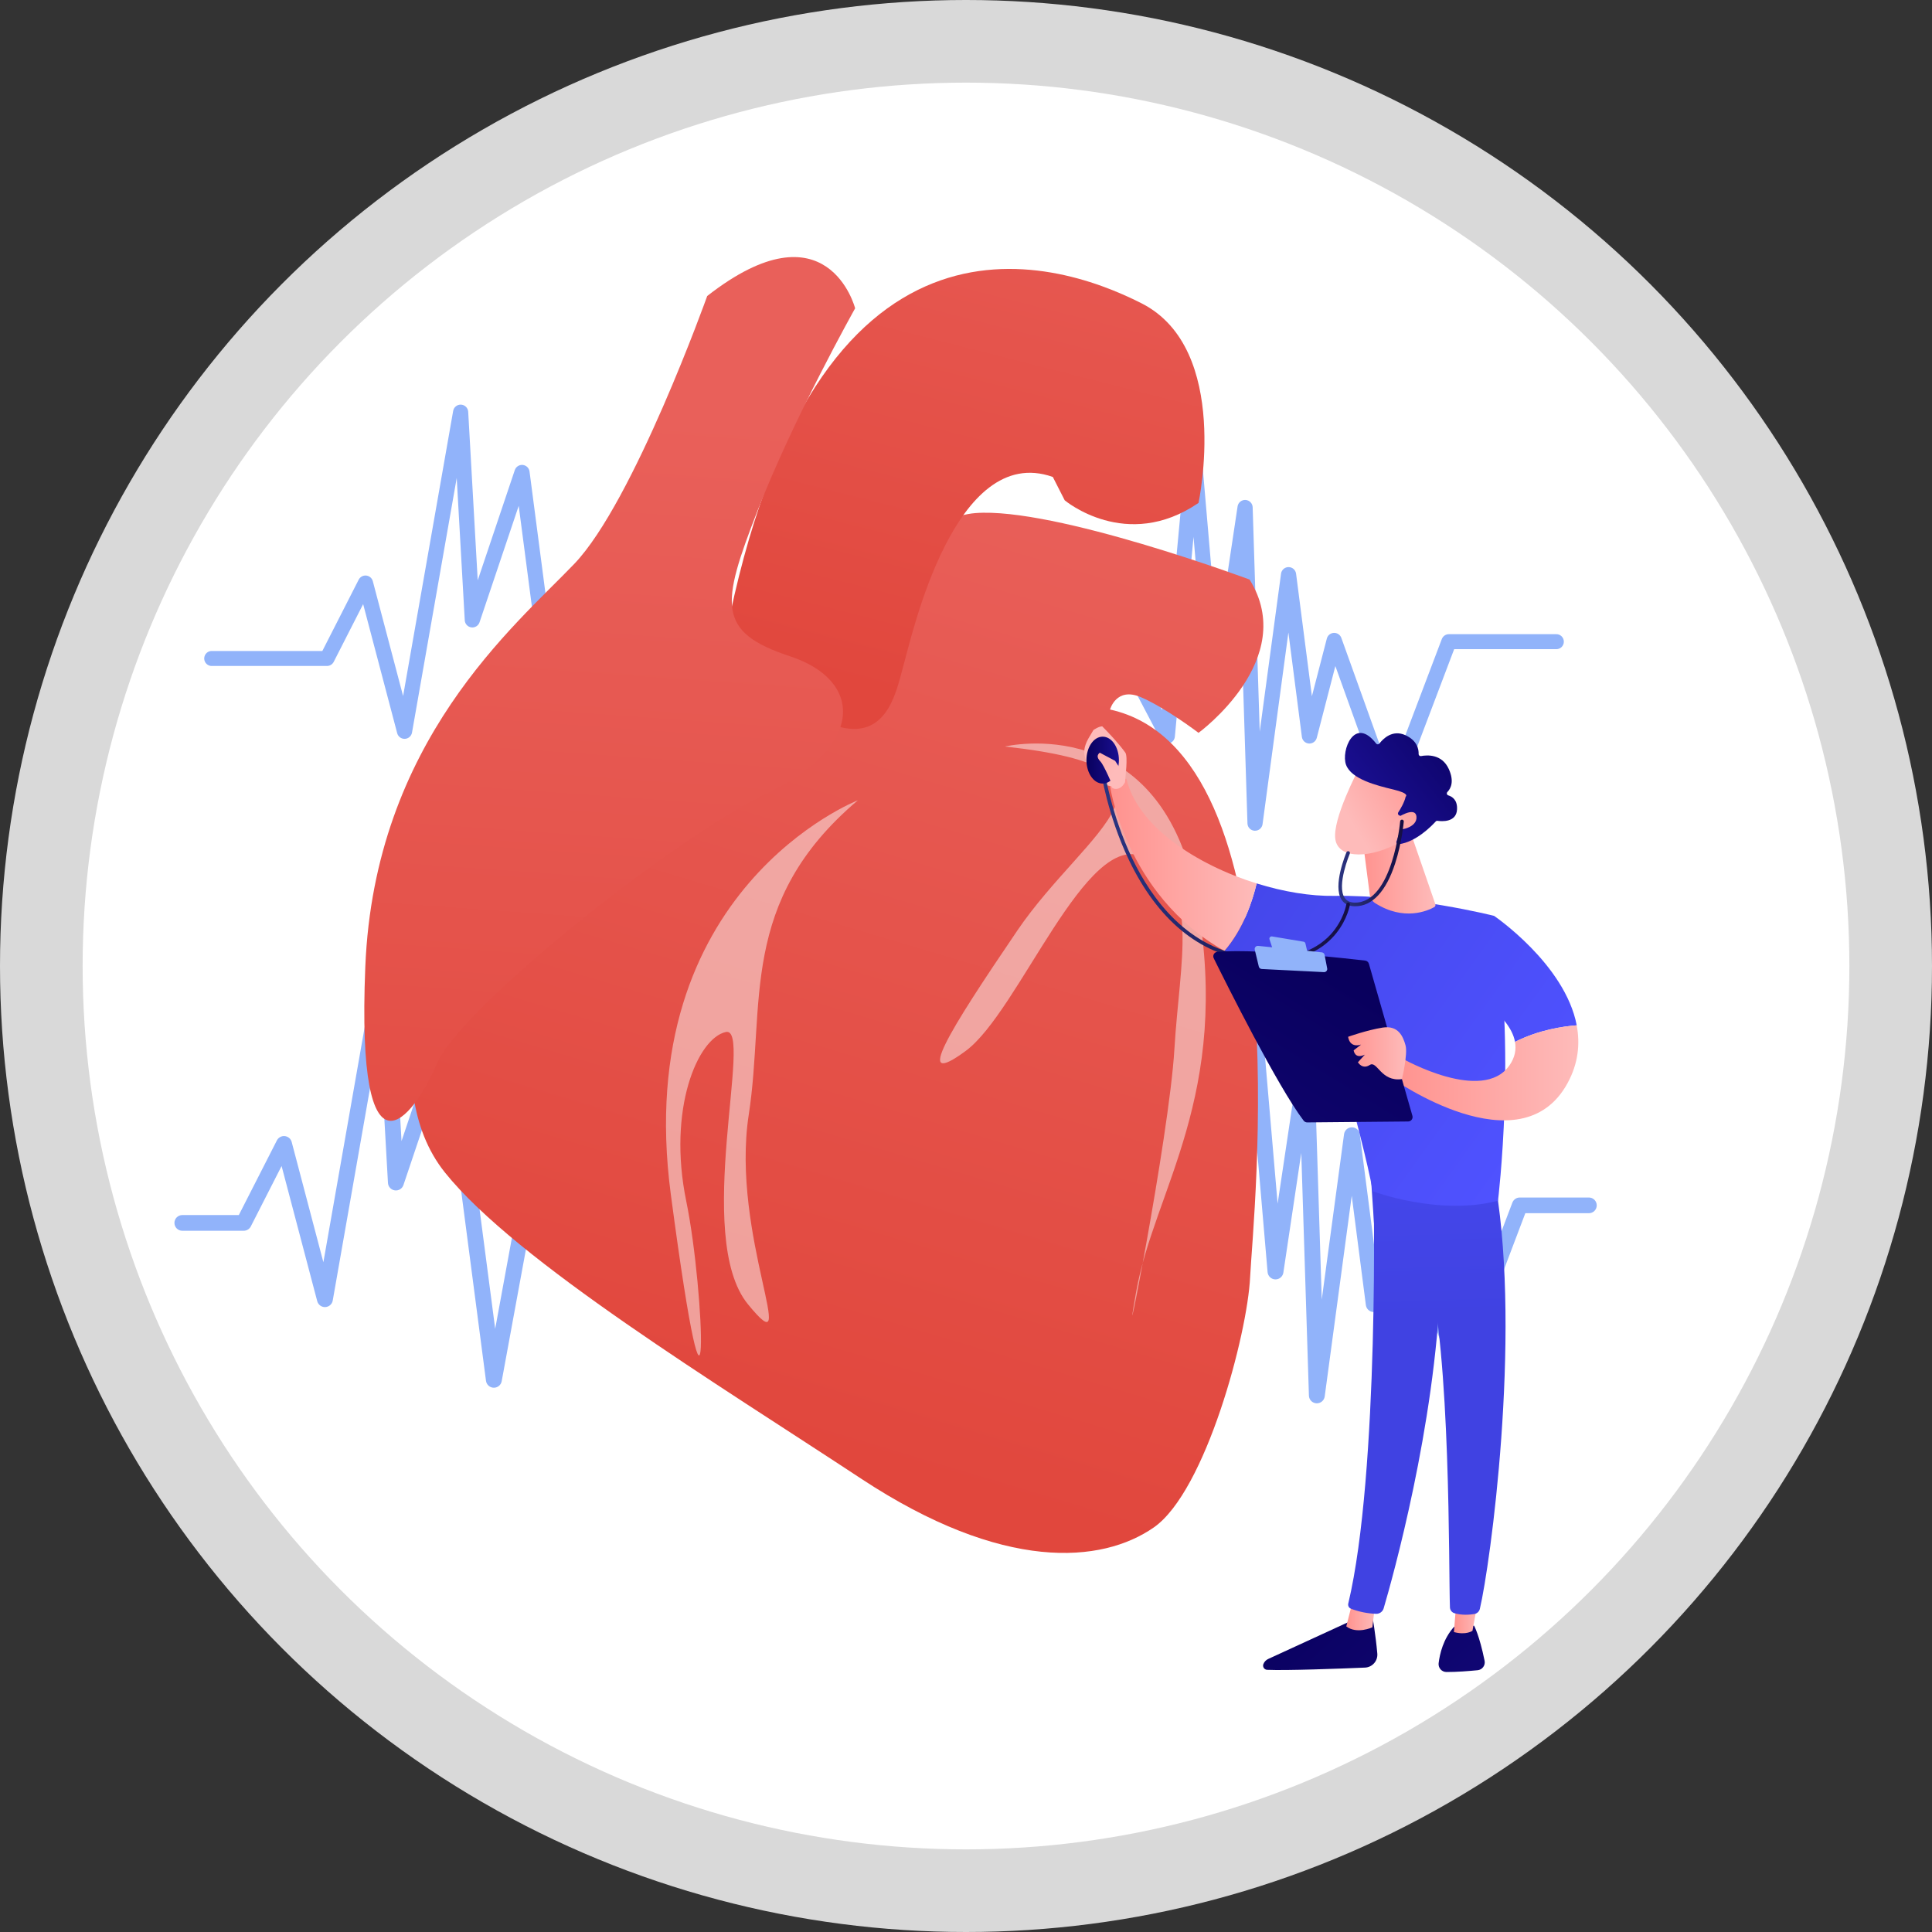 <svg width="491" height="491" viewBox="0 0 491 491" fill="none" xmlns="http://www.w3.org/2000/svg">
<rect x="0" y="0" width="491" height="491" fill="#333333" stroke="none"/>
<circle cx="245.5" cy="245.5" r="245.5" fill="#D9D9D9"/>
<circle cx="245.5" cy="245.5" r="224.5" fill="white"/>
<path d="M318.957 211.124H318.858C318.377 211.103 317.922 210.902 317.583 210.56C317.245 210.219 317.047 209.762 317.031 209.281L315.174 150.343L310.823 179.419C310.745 179.878 310.504 180.294 310.143 180.589C309.783 180.884 309.328 181.039 308.863 181.024C308.398 181.01 307.953 180.828 307.612 180.511C307.27 180.194 307.055 179.765 307.005 179.302L303.324 136.444L298.576 187.235C298.536 187.647 298.364 188.035 298.085 188.341C297.806 188.646 297.435 188.853 297.028 188.929C296.622 189.009 296.2 188.956 295.825 188.778C295.451 188.599 295.144 188.305 294.949 187.939L282.187 163.67H153.474L145.722 205.777C145.636 206.226 145.394 206.63 145.038 206.917C144.682 207.204 144.236 207.355 143.779 207.343C143.322 207.332 142.884 207.159 142.543 206.854C142.202 206.55 141.98 206.134 141.917 205.682L131.827 128.554L121.867 158.159C121.722 158.581 121.436 158.939 121.058 159.174C120.679 159.408 120.231 159.505 119.789 159.446C119.348 159.388 118.94 159.179 118.635 158.854C118.331 158.529 118.147 158.109 118.117 157.664L116.072 121.47L104.706 186.193C104.626 186.623 104.402 187.013 104.072 187.299C103.742 187.585 103.324 187.751 102.887 187.769C102.451 187.787 102.021 187.657 101.668 187.398C101.315 187.14 101.06 186.77 100.945 186.348L92.291 153.532L84.812 168.203C84.65 168.519 84.404 168.785 84.1 168.97C83.797 169.154 83.448 169.252 83.093 169.251H53.942C53.68 169.27 53.418 169.234 53.171 169.147C52.924 169.059 52.697 168.922 52.506 168.743C52.314 168.565 52.161 168.348 52.056 168.108C51.952 167.867 51.898 167.608 51.898 167.346C51.898 167.084 51.952 166.824 52.056 166.584C52.161 166.343 52.314 166.127 52.506 165.948C52.697 165.77 52.924 165.632 53.171 165.545C53.418 165.458 53.68 165.422 53.942 165.441H81.921L91.161 147.311C91.34 146.964 91.618 146.68 91.961 146.495C92.304 146.31 92.694 146.233 93.082 146.274C93.469 146.315 93.835 146.472 94.131 146.724C94.428 146.977 94.642 147.313 94.744 147.689L102.444 176.884L115.171 104.405C115.257 103.945 115.509 103.531 115.878 103.242C116.247 102.954 116.708 102.809 117.176 102.836C117.644 102.863 118.086 103.059 118.419 103.389C118.753 103.718 118.955 104.157 118.988 104.625L121.408 147.48L130.837 119.455C130.978 119.044 131.253 118.694 131.617 118.459C131.982 118.224 132.415 118.119 132.846 118.16C133.278 118.201 133.683 118.387 133.997 118.686C134.31 118.986 134.513 119.383 134.574 119.812L144.151 193.044L149.963 161.43C150.046 160.988 150.281 160.59 150.627 160.304C150.974 160.018 151.409 159.863 151.858 159.865H283.353C283.704 159.864 284.049 159.959 284.35 160.14C284.651 160.321 284.897 160.58 285.061 160.891L295.34 180.435L301.476 114.699C301.524 114.223 301.746 113.783 302.101 113.463C302.456 113.143 302.917 112.967 303.395 112.969C303.873 112.969 304.334 113.148 304.687 113.471C305.04 113.794 305.26 114.237 305.303 114.714L309.423 162.671L314.522 128.68C314.597 128.208 314.845 127.781 315.217 127.481C315.589 127.181 316.059 127.03 316.536 127.058C317.013 127.085 317.463 127.289 317.798 127.629C318.134 127.969 318.331 128.422 318.352 128.9L320.148 185.947L325.566 145.781C325.63 145.321 325.859 144.899 326.21 144.594C326.561 144.289 327.01 144.122 327.475 144.124C327.941 144.122 328.391 144.289 328.743 144.595C329.094 144.901 329.322 145.325 329.384 145.787L333.408 176.935L337.205 162.274C337.311 161.877 337.541 161.524 337.861 161.266C338.181 161.009 338.575 160.86 338.985 160.841C339.396 160.823 339.801 160.936 340.143 161.164C340.485 161.392 340.745 161.723 340.886 162.109L353.368 196.857L366.424 162.405C366.565 162.04 366.812 161.727 367.134 161.506C367.456 161.285 367.838 161.168 368.228 161.169H395.395C395.656 161.15 395.918 161.186 396.165 161.273C396.412 161.361 396.639 161.498 396.831 161.677C397.022 161.855 397.175 162.072 397.28 162.312C397.384 162.553 397.438 162.812 397.438 163.074C397.438 163.336 397.384 163.596 397.28 163.836C397.175 164.077 397.022 164.293 396.831 164.472C396.639 164.65 396.412 164.788 396.165 164.875C395.918 164.962 395.656 164.998 395.395 164.979H369.563L355.121 203.081C354.977 203.446 354.726 203.759 354.402 203.98C354.078 204.2 353.694 204.318 353.302 204.317C352.909 204.315 352.526 204.193 352.204 203.966C351.882 203.74 351.638 203.42 351.504 203.05L339.369 169.27L334.64 187.531C334.526 187.962 334.266 188.34 333.904 188.6C333.543 188.861 333.102 188.989 332.658 188.961C332.213 188.934 331.791 188.753 331.465 188.451C331.138 188.148 330.926 187.741 330.865 187.299L327.433 160.742L320.865 209.473C320.8 209.932 320.571 210.353 320.22 210.656C319.87 210.959 319.421 211.126 318.957 211.124Z" fill="#91B3FA"/>
<path d="M334.663 356.636H334.56C334.058 356.612 333.583 356.4 333.229 356.043C332.876 355.685 332.669 355.208 332.651 354.705L330.707 293.004L326.151 323.447C326.073 323.931 325.821 324.371 325.443 324.683C325.065 324.996 324.585 325.16 324.095 325.144C323.605 325.129 323.137 324.936 322.778 324.601C322.42 324.265 322.196 323.811 322.148 323.322L318.295 278.452L313.329 331.63C313.287 332.061 313.106 332.466 312.814 332.786C312.522 333.106 312.134 333.322 311.709 333.403C311.283 333.487 310.84 333.432 310.447 333.245C310.054 333.059 309.732 332.75 309.528 332.366L296.165 306.958H135.6L127.497 351.039C127.405 351.509 127.151 351.93 126.778 352.23C126.406 352.529 125.939 352.687 125.462 352.675C124.984 352.663 124.526 352.482 124.169 352.164C123.812 351.846 123.58 351.412 123.512 350.938L112.954 270.183L102.527 301.179C102.375 301.62 102.076 301.995 101.679 302.241C101.283 302.486 100.813 302.587 100.351 302.526C99.889 302.464 99.462 302.245 99.143 301.905C98.824 301.565 98.632 301.124 98.6 300.659L96.461 262.766L84.56 330.529C84.477 330.979 84.244 331.389 83.898 331.689C83.552 331.99 83.114 332.164 82.656 332.183C82.198 332.202 81.748 332.064 81.378 331.793C81.009 331.522 80.742 331.133 80.623 330.691L71.564 296.333L63.734 311.695C63.563 312.024 63.305 312.301 62.987 312.493C62.669 312.686 62.305 312.787 61.933 312.786H46.324C46.062 312.786 45.803 312.734 45.561 312.634C45.319 312.534 45.099 312.387 44.914 312.202C44.729 312.017 44.583 311.797 44.482 311.555C44.382 311.313 44.331 311.053 44.331 310.791C44.331 310.529 44.382 310.27 44.482 310.028C44.583 309.786 44.729 309.566 44.914 309.381C45.099 309.196 45.319 309.049 45.561 308.949C45.803 308.848 46.062 308.797 46.324 308.797H60.692L70.373 289.816C70.56 289.453 70.852 289.156 71.211 288.962C71.57 288.768 71.979 288.687 72.385 288.73C72.79 288.773 73.173 288.937 73.484 289.201C73.794 289.466 74.018 289.818 74.126 290.211L82.184 320.785L95.51 244.902C95.601 244.419 95.864 243.986 96.251 243.683C96.638 243.38 97.121 243.229 97.611 243.257C98.102 243.285 98.565 243.491 98.914 243.836C99.263 244.182 99.475 244.642 99.51 245.132L102.043 290L111.908 260.658C112.056 260.229 112.344 259.862 112.725 259.616C113.107 259.371 113.56 259.261 114.011 259.304C114.463 259.347 114.887 259.541 115.215 259.854C115.543 260.168 115.757 260.582 115.821 261.032L125.847 337.705L131.932 304.606C132.019 304.144 132.265 303.728 132.627 303.429C132.99 303.13 133.445 302.967 133.914 302.969H297.39C297.758 302.968 298.119 303.067 298.434 303.257C298.749 303.446 299.007 303.718 299.179 304.044L309.941 324.508L316.367 255.684C316.416 255.186 316.649 254.724 317.02 254.389C317.391 254.054 317.874 253.87 318.374 253.872H318.382C318.883 253.871 319.366 254.058 319.737 254.395C320.107 254.732 320.338 255.196 320.385 255.695L324.696 305.9L330.021 270.32C330.098 269.825 330.357 269.376 330.747 269.061C331.137 268.746 331.63 268.587 332.13 268.616C332.631 268.645 333.102 268.859 333.454 269.216C333.805 269.574 334.011 270.05 334.031 270.55L335.912 330.276L341.58 288.223C341.648 287.742 341.888 287.301 342.255 286.983C342.623 286.665 343.093 286.491 343.579 286.494C344.066 286.492 344.537 286.668 344.904 286.989C345.271 287.309 345.509 287.752 345.574 288.234L349.787 320.841L353.762 305.493C353.873 305.077 354.114 304.709 354.449 304.439C354.784 304.17 355.196 304.015 355.625 303.995C356.054 303.976 356.479 304.094 356.836 304.332C357.194 304.57 357.467 304.916 357.615 305.319L370.684 341.699L384.356 305.63C384.502 305.248 384.761 304.92 385.098 304.689C385.435 304.458 385.834 304.334 386.243 304.336H403.803C404.065 304.336 404.324 304.387 404.566 304.487C404.808 304.588 405.028 304.735 405.213 304.92C405.398 305.105 405.545 305.325 405.645 305.567C405.745 305.809 405.797 306.068 405.797 306.33C405.797 306.592 405.745 306.852 405.645 307.094C405.545 307.336 405.398 307.555 405.213 307.741C405.028 307.926 404.808 308.073 404.566 308.173C404.324 308.273 404.065 308.325 403.803 308.325H387.646L372.526 348.221C372.375 348.603 372.112 348.932 371.772 349.163C371.431 349.394 371.029 349.517 370.617 349.515C370.206 349.513 369.804 349.384 369.468 349.147C369.131 348.91 368.875 348.575 368.734 348.188L356.031 312.822L351.08 331.941C350.96 332.392 350.687 332.787 350.309 333.06C349.93 333.333 349.469 333.467 349.004 333.438C348.538 333.41 348.096 333.221 347.754 332.903C347.412 332.586 347.19 332.16 347.126 331.698L343.533 303.894L336.661 354.906C336.593 355.387 336.353 355.827 335.986 356.145C335.619 356.463 335.149 356.637 334.663 356.636Z" fill="#91B3FA"/>
<path d="M110.953 235.868C110.953 235.868 94.962 275.384 113.088 297.993C131.215 320.602 182.684 351.936 218.823 375.772C254.962 399.609 280.022 397.366 293.222 388.187C306.422 379.008 317.042 339.042 317.711 324.49C318.381 309.939 331.223 191.168 282.109 180.318C282.109 180.318 283.674 174.498 289.94 177.18C296.205 179.862 304.597 186.244 304.597 186.244C304.597 186.244 330.213 167.554 317.568 147.287C317.568 147.287 268.004 128.826 247.868 130.397C227.732 131.969 201.782 170.928 186.458 182.907C171.134 194.887 120.465 222.322 110.953 235.868Z" fill="url(#paint0_linear_987_3)"/>
<path d="M184.445 161.64C184.445 161.64 201.17 181.791 213.624 184.808C226.078 187.824 227.972 174.729 229.873 168.124C231.773 161.52 242.616 112.375 267.565 121.214L270.586 127.146C270.586 127.146 286.251 140.353 304.596 127.812C304.596 127.812 312.98 88.744 290.157 77.107C267.333 65.47 206.689 46.898 184.445 161.64Z" fill="url(#paint1_linear_987_3)"/>
<path d="M179.732 75.227C179.732 75.227 161.052 127.505 145.958 143.291C130.864 159.077 95.175 188.3 92.837 245.726C90.498 303.151 105.037 284.335 111.076 270.237C117.115 256.138 170.695 213.249 195.192 201.492C219.69 189.734 219.462 172.943 200.783 166.79C182.103 160.637 183.217 153.693 192.498 129.85C201.779 106.008 217.324 78.354 217.324 78.354C217.324 78.354 210.382 51.262 179.732 75.227Z" fill="url(#paint2_linear_987_3)"/>
<path opacity="0.48" d="M218.016 203.387C218.016 203.387 160.181 225.897 170.487 303.58C180.794 381.262 179.213 328.653 174.403 305.258C169.593 281.863 177.305 263.841 184.463 262.272C191.621 260.703 176.082 314.325 190.07 331.449C204.058 348.574 185.592 313.764 190.285 283.316C194.607 255.271 187.479 229.255 218.016 203.387Z" fill="white"/>
<path opacity="0.48" d="M255.379 189.723C255.379 189.723 295.651 180.089 304.274 229.229C312.896 278.369 293.323 302.439 288.741 328.298C284.158 354.157 297.125 289.23 298.464 266.617C299.803 244.004 305.168 224.975 290.624 217.814C276.079 210.653 258.97 257.105 245.435 267.076C231.9 277.046 240.96 262.374 258.525 236.516C276.089 210.657 307.624 195.421 255.379 189.723Z" fill="white"/>
<path d="M348.76 410.626C348.76 410.626 349.612 415.457 350.031 420.237C350.069 420.681 350.016 421.127 349.876 421.55C349.737 421.972 349.513 422.362 349.219 422.695C348.924 423.029 348.565 423.299 348.164 423.49C347.762 423.681 347.326 423.789 346.881 423.806C340.518 424.072 326.908 424.587 322.022 424.37C321.852 424.361 321.686 424.312 321.538 424.227C321.39 424.141 321.265 424.022 321.173 423.878C321.081 423.734 321.024 423.57 321.008 423.4C320.992 423.23 321.017 423.059 321.08 422.9C321.308 422.328 321.747 421.865 322.307 421.608L344.791 411.269L348.76 410.626Z" fill="url(#paint3_linear_987_3)"/>
<path d="M349.459 407.788L348.777 413.566C348.777 413.566 344.838 415.401 342.149 413.334L343.785 406.896L349.459 407.788Z" fill="url(#paint4_linear_987_3)"/>
<path d="M348.944 299.173C349.24 300.682 350.533 374.461 342.651 407.525C342.586 407.785 342.617 408.06 342.738 408.299C342.859 408.539 343.061 408.727 343.309 408.829C345.359 409.624 347.529 410.065 349.727 410.135C350.155 410.149 350.576 410.021 350.923 409.769C351.27 409.518 351.524 409.159 351.644 408.747C353.897 401.077 364.693 362.643 366.097 325.927C367.671 284.902 366.097 324.53 366.097 324.53L365.174 299.171L348.944 299.173Z" fill="url(#paint5_linear_987_3)"/>
<path d="M374.624 413.146C374.624 413.146 375.981 415.585 377.295 422.064C377.352 422.34 377.351 422.625 377.29 422.901C377.23 423.176 377.113 423.436 376.945 423.663C376.778 423.89 376.565 424.079 376.32 424.218C376.075 424.357 375.803 424.443 375.523 424.471C373.422 424.677 370.188 424.943 367.596 424.925C367.314 424.924 367.035 424.864 366.778 424.748C366.521 424.632 366.291 424.463 366.104 424.252C365.917 424.041 365.777 423.793 365.692 423.524C365.607 423.254 365.58 422.971 365.613 422.69C365.899 420.325 366.794 416.445 369.556 413.42L374.624 413.146Z" fill="url(#paint6_linear_987_3)"/>
<path d="M375.816 405.716L374.215 414.447C374.215 414.447 372.632 415.626 369.502 414.772L370.265 405.372L375.816 405.716Z" fill="url(#paint7_linear_987_3)"/>
<path d="M380.141 301.438C386.586 340.364 378.742 397.647 376.097 408.859C376.019 409.195 375.843 409.5 375.592 409.737C375.341 409.973 375.026 410.129 374.686 410.187C373.505 410.383 371.561 410.543 369.641 409.986C369.319 409.892 369.034 409.698 368.828 409.433C368.622 409.169 368.503 408.846 368.49 408.51C368.134 399.446 368.774 343.799 362.763 321.808C362.46 320.694 361.779 319.72 360.837 319.052L349.179 310.759L348.286 297.355L380.141 301.438Z" fill="url(#paint8_linear_987_3)"/>
<path d="M339.065 227.679C358.383 227.36 379.697 232.754 379.697 232.754C385.455 266.374 380.703 305.151 380.703 305.151C365.747 309.077 348.876 302.753 348.876 302.753C346.391 288.701 334.793 249.153 334.793 249.153C325.353 247.981 317.579 245.257 311.175 241.649C316.06 235.985 318.362 228.776 319.362 224.515C326.195 226.644 333.106 227.777 339.065 227.679Z" fill="url(#paint9_linear_987_3)"/>
<path d="M282.002 199.208C283.899 196.915 286.302 197.999 286.302 197.999C289.144 210.014 304.05 219.758 319.365 224.52C318.364 228.78 316.062 235.989 311.177 241.654C285.763 227.356 282.002 199.208 282.002 199.208Z" fill="url(#paint10_linear_987_3)"/>
<path d="M285.979 191.25C284.382 189.067 282.181 186.678 280.125 184.592C279.224 184.592 277.882 185.531 277.882 185.531C277.108 186.932 276.163 188.114 275.72 189.808C275.396 191.1 275.581 192.468 276.237 193.628C276.887 194.8 277.775 196.322 278.613 197.515C280.2 199.771 282.462 199.789 282.462 199.789C282.265 200.421 284.563 201.383 285.917 198.799C285.965 197.564 286.718 192.26 285.979 191.25Z" fill="url(#paint11_linear_987_3)"/>
<path d="M372.289 251.472L379.699 232.754C379.699 232.754 397.742 245.022 400.711 260.576C397.302 260.827 391.097 261.715 385.031 264.782C383.69 257.438 372.289 251.472 372.289 251.472Z" fill="url(#paint12_linear_987_3)"/>
<path d="M356.517 269.084C356.517 269.084 376.777 280.544 383.612 270.758C385.032 268.726 385.371 266.707 385.021 264.782C391.094 261.715 397.292 260.826 400.701 260.576C401.596 265.265 401.122 270.252 398.368 275.293C386.395 297.209 353.83 274.081 353.83 274.081L356.517 269.084Z" fill="url(#paint13_linear_987_3)"/>
<path d="M358.632 211.987L364.78 229.773C364.83 229.916 364.828 230.071 364.774 230.213C364.721 230.354 364.62 230.472 364.488 230.546C362.812 231.472 356.775 234.151 349.501 229.536C349.125 229.301 348.806 228.986 348.566 228.614C348.326 228.242 348.171 227.821 348.111 227.382L346.121 211.987H358.632Z" fill="url(#paint14_linear_987_3)"/>
<path d="M345.259 195.516C345.259 195.516 338.508 208.23 339.374 213.365C340.24 218.5 348.604 218.132 355.909 213.961L361.017 200.234L345.259 195.516Z" fill="url(#paint15_linear_987_3)"/>
<path d="M355.586 207.219C355.516 207.189 355.454 207.143 355.403 207.086C355.353 207.029 355.315 206.962 355.294 206.889C355.272 206.816 355.266 206.739 355.277 206.664C355.288 206.588 355.315 206.516 355.357 206.452C355.902 205.626 356.911 203.939 357.236 202.463C357.236 202.463 358.449 201.686 354.148 200.655C349.846 199.625 343.431 198.025 342.082 194.362C340.768 190.79 344.221 181.811 349.733 188.965C349.781 189.028 349.844 189.08 349.916 189.115C349.988 189.15 350.067 189.169 350.147 189.169C350.227 189.169 350.306 189.15 350.378 189.115C350.45 189.08 350.513 189.028 350.562 188.965C351.466 187.788 353.834 185.347 357.138 186.827C360.223 188.212 360.571 190.475 360.529 191.614C360.525 191.693 360.54 191.771 360.571 191.843C360.602 191.915 360.649 191.979 360.709 192.03C360.768 192.082 360.838 192.119 360.914 192.139C360.99 192.159 361.069 192.162 361.146 192.148C362.706 191.85 366.45 191.602 368.197 195.438C369.637 198.604 368.701 200.395 367.849 201.271C367.786 201.335 367.74 201.415 367.717 201.502C367.694 201.589 367.693 201.681 367.716 201.768C367.738 201.855 367.783 201.935 367.845 202C367.908 202.065 367.986 202.113 368.073 202.138C369.098 202.452 370.422 203.323 370.29 205.727C370.106 209.05 366.393 208.757 365.336 208.605C365.251 208.592 365.164 208.601 365.083 208.629C365.002 208.658 364.929 208.707 364.871 208.77C363.965 209.773 359.881 214.035 355.463 214.549C355.375 214.559 355.286 214.545 355.204 214.511C355.122 214.476 355.05 214.422 354.995 214.352C354.939 214.283 354.902 214.2 354.887 214.113C354.872 214.025 354.88 213.935 354.908 213.851L356.817 208.287C356.861 208.163 356.856 208.026 356.803 207.905C356.751 207.784 356.654 207.687 356.534 207.634L355.586 207.219Z" fill="url(#paint16_linear_987_3)"/>
<path d="M354.817 208.009C354.817 208.009 359.623 204.71 359.974 207.488C360.324 210.265 355.646 211.512 353.33 210.477L354.817 208.009Z" fill="url(#paint17_linear_987_3)"/>
<path d="M344.392 230.318C342.832 230.318 341.678 229.772 340.963 228.681C338.615 225.134 342.053 216.948 342.19 216.605C342.213 216.549 342.246 216.497 342.289 216.454C342.332 216.41 342.384 216.376 342.44 216.352C342.497 216.329 342.557 216.317 342.618 216.317C342.679 216.318 342.74 216.33 342.796 216.354C342.852 216.378 342.903 216.413 342.946 216.457C342.988 216.501 343.022 216.553 343.044 216.61C343.066 216.667 343.077 216.727 343.075 216.789C343.074 216.85 343.06 216.91 343.035 216.966C343.001 217.046 339.647 225.03 341.723 228.173C342.269 228.992 343.136 229.392 344.385 229.392C353.929 229.392 355.823 208.927 355.838 208.72C355.851 208.599 355.911 208.488 356.004 208.411C356.097 208.333 356.216 208.294 356.337 208.302C356.397 208.308 356.456 208.325 356.509 208.352C356.563 208.38 356.611 208.418 356.649 208.465C356.688 208.511 356.717 208.564 356.735 208.622C356.753 208.68 356.76 208.74 356.755 208.8C356.755 208.854 356.273 214.187 354.558 219.449C352.251 226.562 348.733 230.318 344.392 230.318Z" fill="url(#paint18_linear_987_3)"/>
<path d="M322.422 244.356C320.864 244.352 319.307 244.257 317.76 244.07C304.855 242.551 294.191 233.741 286.925 218.594C281.459 207.2 279.798 196.104 279.781 195.994C279.772 195.934 279.775 195.873 279.79 195.814C279.805 195.756 279.831 195.7 279.866 195.652C279.902 195.603 279.947 195.562 279.999 195.531C280.051 195.5 280.108 195.479 280.168 195.47C280.228 195.461 280.289 195.464 280.347 195.479C280.406 195.494 280.461 195.52 280.509 195.555C280.558 195.591 280.599 195.636 280.63 195.688C280.661 195.74 280.682 195.797 280.691 195.857C280.707 195.966 282.353 206.942 287.763 218.211C292.731 228.558 301.986 241.282 317.868 243.152C326.838 244.207 333.883 242.221 338.244 237.408C341.524 233.784 342.158 229.824 342.165 229.784C342.172 229.723 342.191 229.663 342.221 229.609C342.252 229.555 342.292 229.508 342.342 229.47C342.391 229.432 342.447 229.405 342.507 229.389C342.566 229.374 342.629 229.37 342.69 229.38C342.751 229.389 342.81 229.41 342.863 229.443C342.915 229.475 342.961 229.518 342.997 229.569C343.033 229.619 343.058 229.676 343.071 229.737C343.084 229.797 343.085 229.86 343.073 229.921C343.05 230.083 340.65 244.356 322.422 244.356Z" fill="url(#paint19_linear_987_3)"/>
<path d="M358.954 283.577L347.897 244.944C347.837 244.728 347.715 244.535 347.545 244.39C347.375 244.244 347.165 244.152 346.943 244.126C344.94 243.892 339.134 243.236 332.433 242.669C324.359 241.986 314.98 241.431 309.382 241.903C309.198 241.918 309.02 241.977 308.865 242.076C308.709 242.175 308.58 242.311 308.489 242.471C308.398 242.632 308.348 242.812 308.342 242.997C308.337 243.181 308.377 243.364 308.458 243.529C311.645 249.978 324.749 276.211 331.311 284.806C331.418 284.946 331.556 285.059 331.714 285.137C331.872 285.215 332.046 285.255 332.223 285.253L357.877 285.015C358.05 285.013 358.221 284.971 358.376 284.893C358.531 284.814 358.666 284.701 358.77 284.562C358.875 284.423 358.945 284.262 358.977 284.091C359.009 283.92 359.001 283.744 358.954 283.577Z" fill="url(#paint20_linear_987_3)"/>
<path d="M331.293 239.323L323.276 237.986C323.178 237.97 323.077 237.979 322.984 238.013C322.891 238.047 322.808 238.104 322.744 238.18C322.679 238.255 322.635 238.346 322.616 238.443C322.597 238.541 322.603 238.641 322.635 238.735L323.428 241.141C323.462 241.243 323.524 241.334 323.607 241.403C323.691 241.472 323.792 241.516 323.899 241.531L331.613 242.562C331.706 242.575 331.799 242.564 331.887 242.532C331.974 242.5 332.053 242.448 332.115 242.379C332.178 242.31 332.223 242.227 332.246 242.136C332.27 242.046 332.271 241.952 332.25 241.861L331.758 239.76C331.732 239.649 331.674 239.549 331.591 239.471C331.509 239.393 331.405 239.342 331.293 239.323Z" fill="#91B3FA"/>
<path d="M337.292 246.113L336.632 242.671C336.6 242.503 336.514 242.35 336.388 242.235C336.262 242.119 336.102 242.048 335.931 242.03L319.74 240.386C319.614 240.373 319.486 240.391 319.368 240.437C319.25 240.484 319.145 240.558 319.061 240.654C318.977 240.75 318.918 240.864 318.888 240.987C318.857 241.111 318.857 241.239 318.886 241.363L319.916 245.652C319.956 245.819 320.049 245.969 320.182 246.078C320.314 246.188 320.478 246.252 320.649 246.261L336.466 247.059C336.587 247.066 336.707 247.045 336.819 246.998C336.931 246.951 337.03 246.879 337.11 246.788C337.189 246.697 337.247 246.589 337.279 246.472C337.31 246.355 337.315 246.232 337.292 246.113Z" fill="#91B3FA"/>
<path d="M356.283 274.242C356.283 274.242 357.823 267.905 357.202 265.657C356.58 263.409 355.377 260.519 351.365 261.155C347.352 261.791 342.619 263.489 342.619 263.489C342.619 263.489 342.858 266.417 345.908 265.473L344.017 266.937C344.017 266.937 344.289 269.282 346.862 268.028L345.103 269.969C345.103 269.969 346.211 271.894 348.103 270.66C349.996 269.425 350.909 275.005 356.283 274.242Z" fill="url(#paint21_linear_987_3)"/>
<path d="M284.36 193.176C284.36 196.468 282.514 199.137 280.237 199.137C277.96 199.137 276.112 196.468 276.112 193.176C276.112 189.884 277.958 187.216 280.237 187.216C282.515 187.216 284.36 189.884 284.36 193.176Z" fill="url(#paint22_linear_987_3)"/>
<path d="M279.495 191.286L283.403 193.361L285.046 195.919L282.819 199.825C282.819 199.825 280.624 194.516 279.629 193.481C278.634 192.445 278.887 191.785 279.495 191.286Z" fill="url(#paint23_linear_987_3)"/>
<defs>
<linearGradient id="paint0_linear_987_3" x1="190.818" y1="363.153" x2="264.711" y2="115.373" gradientUnits="userSpaceOnUse">
<stop stop-color="#E1473D"/>
<stop offset="1" stop-color="#E9605A"/>
</linearGradient>
<linearGradient id="paint1_linear_987_3" x1="235.407" y1="179.474" x2="280.297" y2="3.47" gradientUnits="userSpaceOnUse">
<stop stop-color="#E1473D"/>
<stop offset="1" stop-color="#E9605A"/>
</linearGradient>
<linearGradient id="paint2_linear_987_3" x1="142.896" y1="362.117" x2="161.315" y2="104.409" gradientUnits="userSpaceOnUse">
<stop stop-color="#E1473D"/>
<stop offset="1" stop-color="#E9605A"/>
</linearGradient>
<linearGradient id="paint3_linear_987_3" x1="322.735" y1="403.951" x2="405.122" y2="493.513" gradientUnits="userSpaceOnUse">
<stop stop-color="#09005D"/>
<stop offset="1" stop-color="#1A0F91"/>
</linearGradient>
<linearGradient id="paint4_linear_987_3" x1="349.46" y1="410.607" x2="342.146" y2="410.607" gradientUnits="userSpaceOnUse">
<stop stop-color="#FEBBBA"/>
<stop offset="1" stop-color="#FF928E"/>
</linearGradient>
<linearGradient id="paint5_linear_987_3" x1="350.628" y1="210.526" x2="354.082" y2="334.772" gradientUnits="userSpaceOnUse">
<stop stop-color="#4F52FF"/>
<stop offset="1" stop-color="#4042E2"/>
</linearGradient>
<linearGradient id="paint6_linear_987_3" x1="341.205" y1="386.96" x2="423.592" y2="476.522" gradientUnits="userSpaceOnUse">
<stop stop-color="#09005D"/>
<stop offset="1" stop-color="#1A0F91"/>
</linearGradient>
<linearGradient id="paint7_linear_987_3" x1="375.817" y1="410.232" x2="369.502" y2="410.232" gradientUnits="userSpaceOnUse">
<stop stop-color="#FEBBBA"/>
<stop offset="1" stop-color="#FF928E"/>
</linearGradient>
<linearGradient id="paint8_linear_987_3" x1="362.551" y1="210.195" x2="366.004" y2="334.44" gradientUnits="userSpaceOnUse">
<stop stop-color="#4F52FF"/>
<stop offset="1" stop-color="#4042E2"/>
</linearGradient>
<linearGradient id="paint9_linear_987_3" x1="392.385" y1="287.985" x2="277.264" y2="205.185" gradientUnits="userSpaceOnUse">
<stop stop-color="#4F52FF"/>
<stop offset="1" stop-color="#4042E2"/>
</linearGradient>
<linearGradient id="paint10_linear_987_3" x1="319.365" y1="219.698" x2="282.002" y2="219.698" gradientUnits="userSpaceOnUse">
<stop stop-color="#FEBBBA"/>
<stop offset="1" stop-color="#FF928E"/>
</linearGradient>
<linearGradient id="paint11_linear_987_3" x1="290.221" y1="213.193" x2="314.861" y2="269.222" gradientUnits="userSpaceOnUse">
<stop stop-color="#FEBBBA"/>
<stop offset="1" stop-color="#FF928E"/>
</linearGradient>
<linearGradient id="paint12_linear_987_3" x1="407.549" y1="266.902" x2="292.427" y2="184.101" gradientUnits="userSpaceOnUse">
<stop stop-color="#4F52FF"/>
<stop offset="1" stop-color="#4042E2"/>
</linearGradient>
<linearGradient id="paint13_linear_987_3" x1="401.122" y1="272.653" x2="353.839" y2="272.653" gradientUnits="userSpaceOnUse">
<stop stop-color="#FEBBBA"/>
<stop offset="1" stop-color="#FF928E"/>
</linearGradient>
<linearGradient id="paint14_linear_987_3" x1="364.815" y1="222.075" x2="346.122" y2="222.075" gradientUnits="userSpaceOnUse">
<stop stop-color="#FEBBBA"/>
<stop offset="1" stop-color="#FF928E"/>
</linearGradient>
<linearGradient id="paint15_linear_987_3" x1="345.426" y1="212.218" x2="366.108" y2="199.621" gradientUnits="userSpaceOnUse">
<stop stop-color="#FEBBBA"/>
<stop offset="1" stop-color="#FF928E"/>
</linearGradient>
<linearGradient id="paint16_linear_987_3" x1="377.049" y1="186.317" x2="350.324" y2="207.396" gradientUnits="userSpaceOnUse">
<stop stop-color="#09005D"/>
<stop offset="1" stop-color="#1A0F91"/>
</linearGradient>
<linearGradient id="paint17_linear_987_3" x1="350.853" y1="216.925" x2="369.462" y2="205.591" gradientUnits="userSpaceOnUse">
<stop stop-color="#FEBBBA"/>
<stop offset="1" stop-color="#FF928E"/>
</linearGradient>
<linearGradient id="paint18_linear_987_3" x1="340.145" y1="219.312" x2="356.767" y2="219.312" gradientUnits="userSpaceOnUse">
<stop stop-color="#2B3582"/>
<stop offset="1" stop-color="#150E42"/>
</linearGradient>
<linearGradient id="paint19_linear_987_3" x1="279.776" y1="219.911" x2="343.079" y2="219.911" gradientUnits="userSpaceOnUse">
<stop stop-color="#2B3582"/>
<stop offset="1" stop-color="#150E42"/>
</linearGradient>
<linearGradient id="paint20_linear_987_3" x1="343.017" y1="248.238" x2="266.771" y2="372.288" gradientUnits="userSpaceOnUse">
<stop stop-color="#09005D"/>
<stop offset="1" stop-color="#1A0F91"/>
</linearGradient>
<linearGradient id="paint21_linear_987_3" x1="357.35" y1="267.692" x2="342.619" y2="267.692" gradientUnits="userSpaceOnUse">
<stop stop-color="#FEBBBA"/>
<stop offset="1" stop-color="#FF928E"/>
</linearGradient>
<linearGradient id="paint22_linear_987_3" x1="276.112" y1="193.176" x2="284.36" y2="193.176" gradientUnits="userSpaceOnUse">
<stop stop-color="#09005D"/>
<stop offset="1" stop-color="#1A0F91"/>
</linearGradient>
<linearGradient id="paint23_linear_987_3" x1="282.288" y1="197.09" x2="268.649" y2="183.523" gradientUnits="userSpaceOnUse">
<stop stop-color="#FEBBBA"/>
<stop offset="1" stop-color="#FF928E"/>
</linearGradient>
</defs>
</svg>